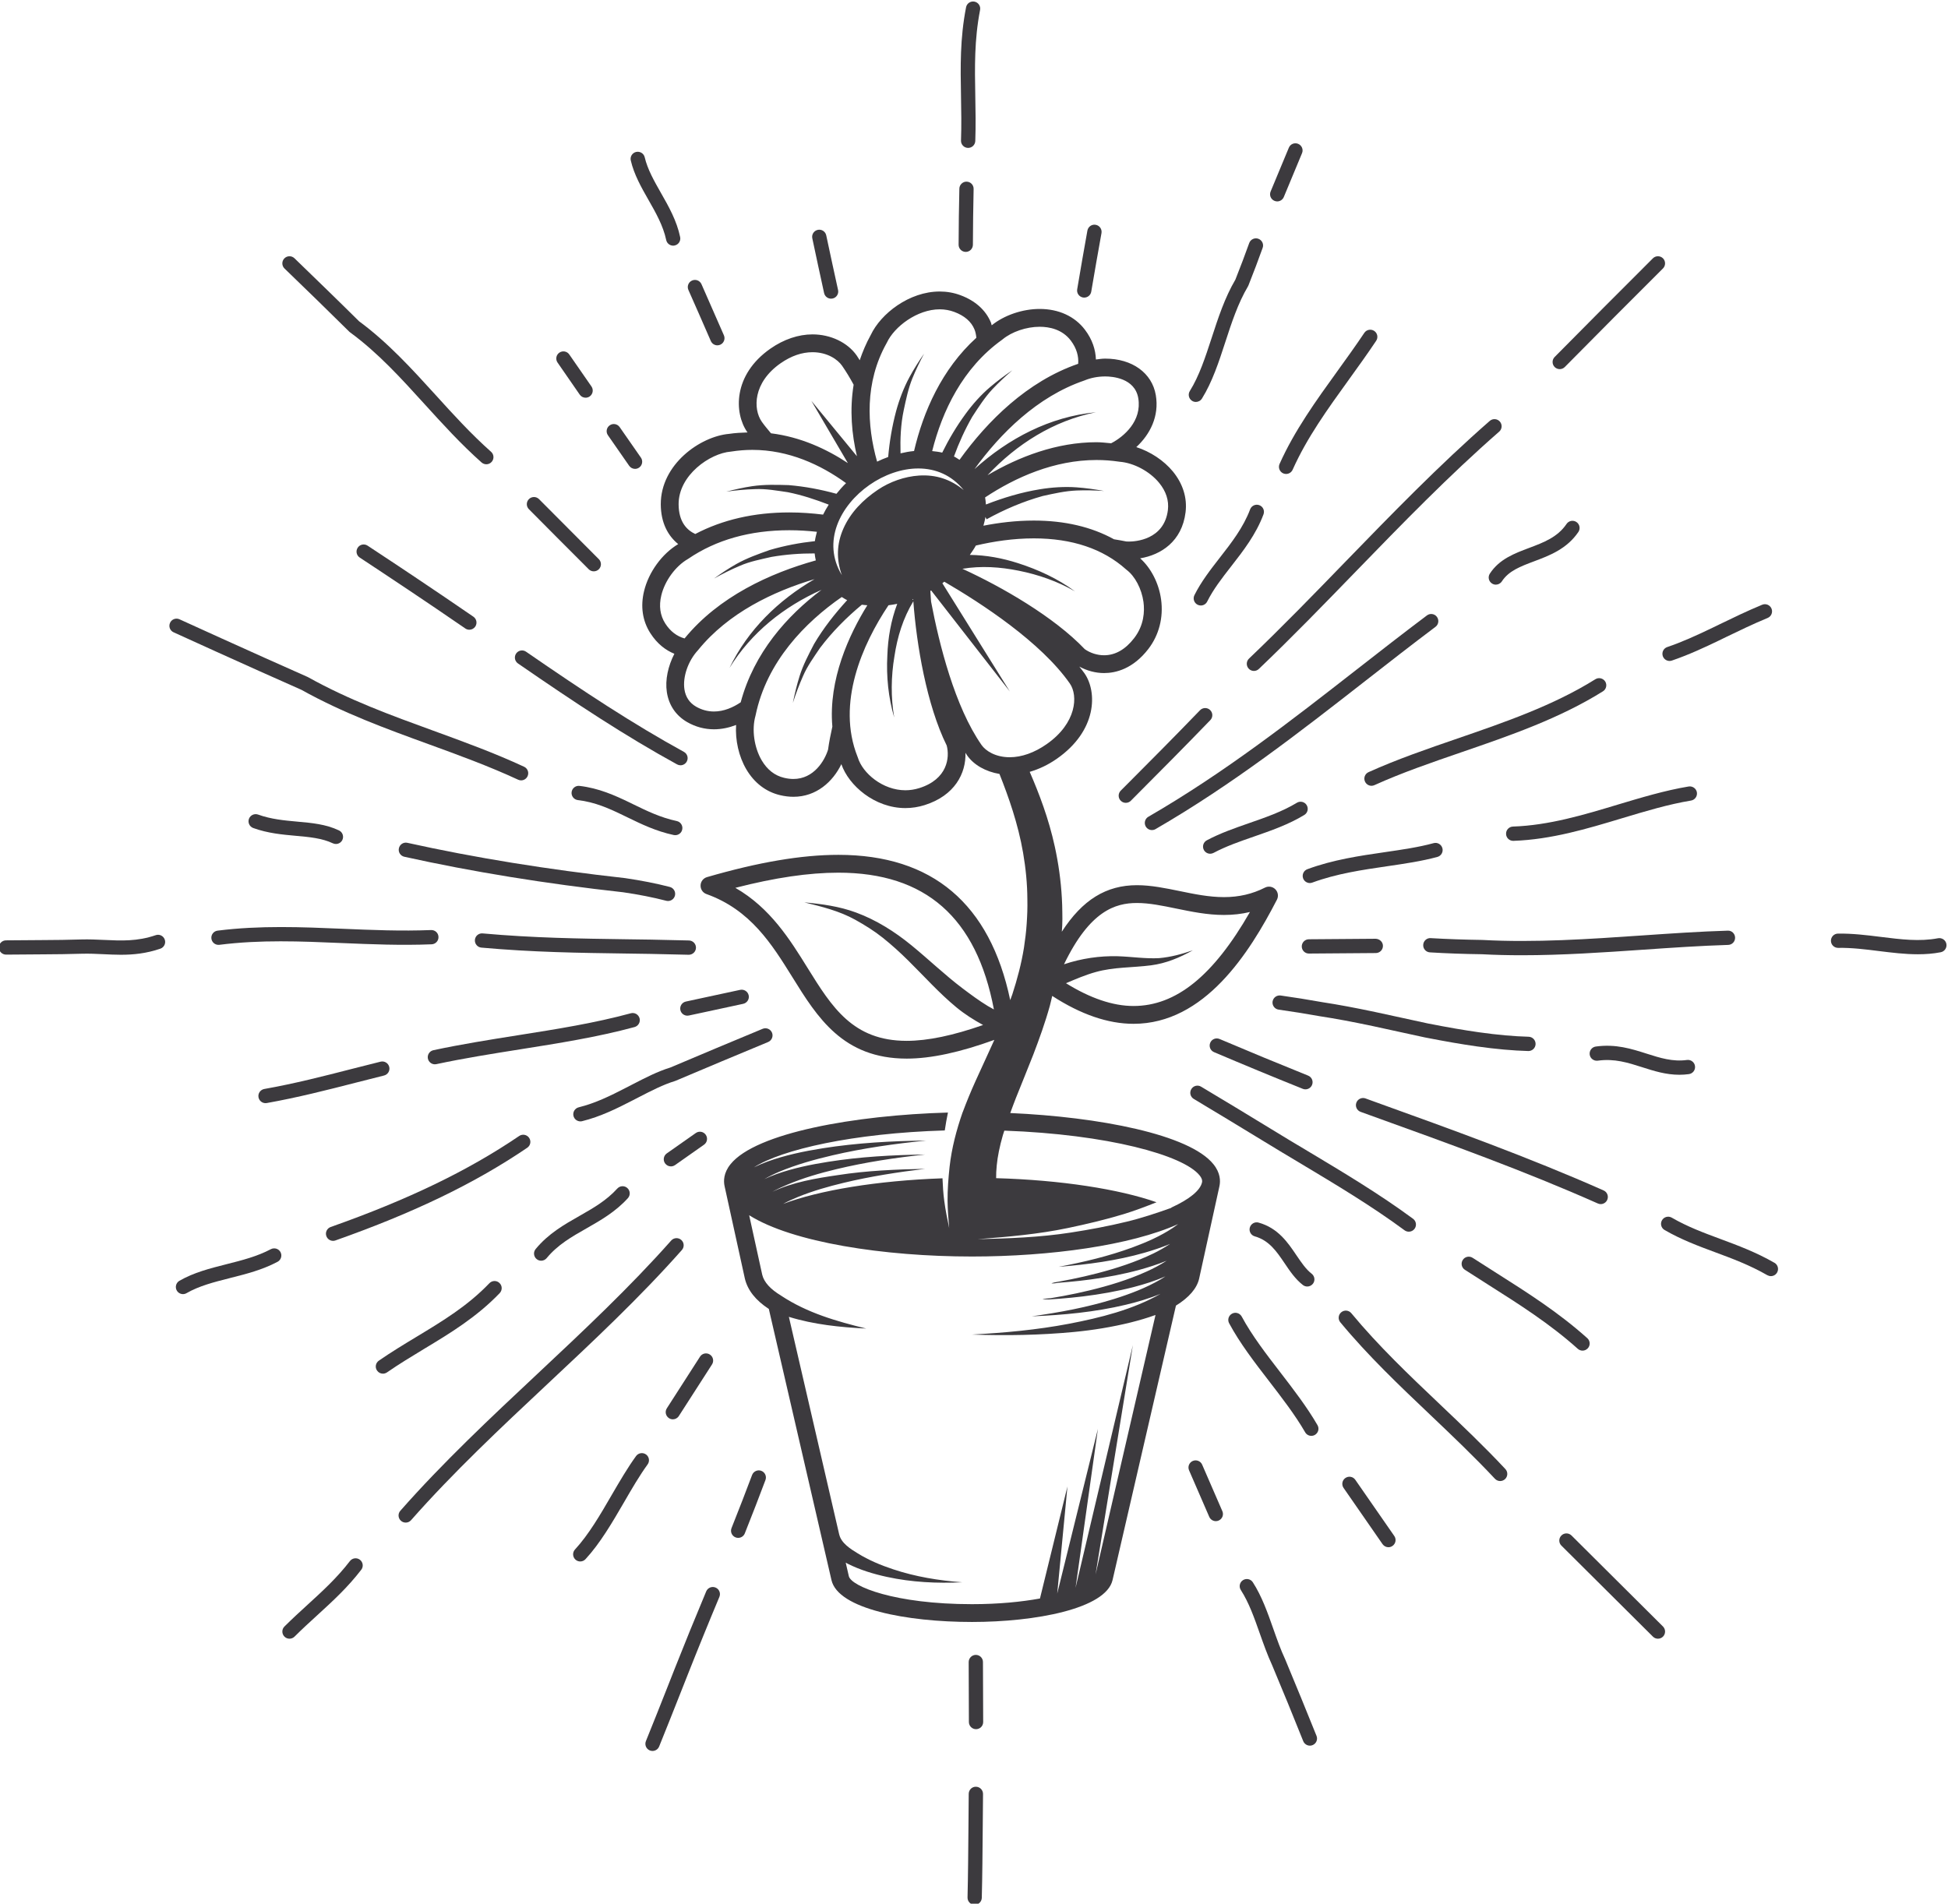 <?xml version="1.0" encoding="UTF-8" standalone="no"?>
<!-- Created with Inkscape (http://www.inkscape.org/) -->

<svg
   width="130.344mm"
   height="127.402mm"
   viewBox="0 0 130.344 127.402"
   version="1.1"
   id="svg1876"
   inkscape:version="1.1 (c4e8f9ed74, 2021-05-24)"
   sodipodi:docname="drc.svg"
   xmlns:inkscape="http://www.inkscape.org/namespaces/inkscape"
   xmlns:sodipodi="http://sodipodi.sourceforge.net/DTD/sodipodi-0.dtd"
   xmlns="http://www.w3.org/2000/svg"
   xmlns:svg="http://www.w3.org/2000/svg">
  <sodipodi:namedview
     id="namedview1878"
     pagecolor="#ffffff"
     bordercolor="#666666"
     borderopacity="1.0"
     inkscape:pageshadow="2"
     inkscape:pageopacity="0.0"
     inkscape:pagecheckerboard="0"
     inkscape:document-units="mm"
     showgrid="false"
     inkscape:zoom="0.5"
     inkscape:cx="113"
     inkscape:cy="229"
     inkscape:window-width="1920"
     inkscape:window-height="1020"
     inkscape:window-x="0"
     inkscape:window-y="32"
     inkscape:window-maximized="1"
     inkscape:current-layer="layer1" />
  <defs
     id="defs1873" />
  <g
     inkscape:label="Layer 1"
     inkscape:groupmode="layer"
     id="layer1"
     transform="translate(-131.615,-72.002)">
    <g
       id="g2358"
       transform="matrix(1.166,0,0,-1.166,-247.122,581.706)">
      <path
         d="m 380.824,334.586 c -0.23,0.006 -0.412,-0.179 -0.416,-0.404 -0.006,-0.585 -0.01,-1.218 -0.015,-1.871 -0.012,-1.392 -0.022,-2.831 -0.053,-4.08 -0.006,-0.226 0.172,-0.416 0.398,-0.42 0.002,0 0.008,0 0.01,0 0.221,0 0.404,0.175 0.41,0.399 0.033,1.258 0.043,2.699 0.055,4.094 0.004,0.652 0.008,1.285 0.016,1.868 0.001,0.225 -0.18,0.411 -0.405,0.414"
         style="fill:#3c3a3e;fill-opacity:1;fill-rule:nonzero;stroke:none;stroke-width:0.1"
         id="path196" />
      <path
         d="m 380.814,342.154 c -0.224,-0.002 -0.408,-0.186 -0.408,-0.413 0.006,-1.151 0.01,-2.298 0.012,-3.443 0.002,-0.226 0.184,-0.408 0.41,-0.408 0.229,0.001 0.41,0.184 0.41,0.41 -0.004,1.146 -0.008,2.293 -0.013,3.446 0,0.226 -0.184,0.408 -0.411,0.408"
         style="fill:#3c3a3e;fill-opacity:1;fill-rule:nonzero;stroke:none;stroke-width:0.1"
         id="path198" />
      <path
         d="m 380.236,422.68 c 0.227,0 0.41,0.183 0.412,0.409 0.004,1.057 0.018,2.134 0.041,3.204 0.006,0.227 -0.173,0.414 -0.398,0.419 -0.219,0.01 -0.416,-0.174 -0.42,-0.4 -0.025,-1.074 -0.039,-2.158 -0.043,-3.219 -0.002,-0.227 0.182,-0.411 0.408,-0.413"
         style="fill:#3c3a3e;fill-opacity:1;fill-rule:nonzero;stroke:none;stroke-width:0.1"
         id="path200" />
      <path
         d="m 379.965,429.074 c -0.008,-0.226 0.168,-0.416 0.394,-0.424 0.006,0 0.012,0 0.016,0 0.219,0 0.4,0.173 0.41,0.395 0.031,0.895 0.016,1.755 0,2.586 -0.031,1.653 -0.058,3.215 0.274,4.934 0.045,0.223 -0.1,0.437 -0.323,0.481 -0.222,0.043 -0.437,-0.102 -0.48,-0.323 -0.352,-1.805 -0.322,-3.409 -0.291,-5.108 0.015,-0.82 0.031,-1.668 0,-2.541"
         style="fill:#3c3a3e;fill-opacity:1;fill-rule:nonzero;stroke:none;stroke-width:0.1"
         id="path202" />
      <path
         d="m 436.031,383.287 c -1.047,-0.202 -2.133,-0.067 -3.283,0.077 -0.801,0.1 -1.627,0.202 -2.459,0.189 -0.226,-0.004 -0.406,-0.19 -0.402,-0.417 0.004,-0.223 0.185,-0.402 0.41,-0.402 0.002,0 0.006,0 0.006,0 0.771,0.014 1.572,-0.086 2.342,-0.183 0.734,-0.091 1.482,-0.184 2.23,-0.184 0.438,0 0.877,0.031 1.311,0.116 0.222,0.042 0.369,0.257 0.326,0.48 -0.041,0.221 -0.26,0.365 -0.481,0.324"
         style="fill:#3c3a3e;fill-opacity:1;fill-rule:nonzero;stroke:none;stroke-width:0.1"
         id="path204" />
      <path
         d="m 424.387,383.325 c -0.006,0.226 -0.194,0.411 -0.422,0.397 -1.604,-0.048 -3.219,-0.159 -4.93,-0.276 -3.017,-0.207 -6.135,-0.422 -9.152,-0.257 -1.053,0.015 -2.022,0.049 -2.959,0.104 -0.225,0.02 -0.422,-0.157 -0.434,-0.384 -0.015,-0.226 0.158,-0.419 0.383,-0.433 0.953,-0.058 1.932,-0.093 2.982,-0.107 0.76,-0.041 1.526,-0.058 2.295,-0.058 2.317,0 4.659,0.16 6.942,0.317 1.703,0.118 3.31,0.227 4.898,0.276 0.227,0.006 0.403,0.194 0.397,0.421"
         style="fill:#3c3a3e;fill-opacity:1;fill-rule:nonzero;stroke:none;stroke-width:0.1"
         id="path206" />
      <path
         d="m 399.928,383.228 c -0.227,-0.001 -0.408,-0.187 -0.408,-0.412 0.001,-0.226 0.183,-0.408 0.41,-0.408 h 0.002 c 1.271,0.006 2.552,0.017 3.839,0.029 0.227,0.002 0.411,0.188 0.407,0.415 -0.002,0.226 -0.19,0.394 -0.414,0.405 -1.285,-0.012 -2.567,-0.023 -3.836,-0.029"
         style="fill:#3c3a3e;fill-opacity:1;fill-rule:nonzero;stroke:none;stroke-width:0.1"
         id="path208" />
      <path
         d="m 364.357,383.159 c -0.728,0.019 -1.459,0.035 -2.191,0.049 l -1.352,0.019 c -2.765,0.039 -5.376,0.075 -8.298,0.337 -0.227,0.022 -0.426,-0.145 -0.446,-0.37 -0.019,-0.226 0.147,-0.425 0.371,-0.445 2.954,-0.266 5.58,-0.302 8.364,-0.341 l 1.345,-0.02 c 0.731,-0.013 1.459,-0.03 2.184,-0.049 0.006,0 0.008,0 0.01,0 0.224,0 0.406,0.177 0.412,0.399 0.006,0.226 -0.174,0.414 -0.399,0.421"
         style="fill:#3c3a3e;fill-opacity:1;fill-rule:nonzero;stroke:none;stroke-width:0.1"
         id="path210" />
      <path
         d="m 336.949,383.266 c 0.026,-0.207 0.201,-0.359 0.406,-0.359 0.018,0 0.034,0.001 0.053,0.003 2.367,0.299 4.639,0.203 7.043,0.1 1.666,-0.07 3.387,-0.142 5.137,-0.071 0.225,0.009 0.402,0.199 0.392,0.425 -0.007,0.227 -0.193,0.4 -0.425,0.393 -1.715,-0.069 -3.42,0.003 -5.069,0.073 -2.334,0.099 -4.746,0.201 -7.181,-0.107 -0.225,-0.027 -0.385,-0.232 -0.356,-0.457"
         style="fill:#3c3a3e;fill-opacity:1;fill-rule:nonzero;stroke:none;stroke-width:0.1"
         id="path212" />
      <path
         d="m 333.752,383.463 c -1.055,-0.363 -1.979,-0.319 -2.955,-0.273 -0.426,0.019 -0.863,0.04 -1.318,0.027 -0.739,-0.025 -1.469,-0.031 -2.157,-0.035 l -2.16,-0.016 c -0.226,-0.002 -0.408,-0.185 -0.408,-0.412 0.004,-0.225 0.187,-0.407 0.412,-0.407 h 0.002 l 2.16,0.016 c 0.692,0.004 1.428,0.01 2.176,0.035 0.426,0.012 0.846,-0.007 1.254,-0.027 0.328,-0.015 0.658,-0.032 0.996,-0.032 0.709,0 1.449,0.069 2.266,0.349 0.212,0.073 0.328,0.307 0.253,0.521 -0.074,0.213 -0.306,0.329 -0.521,0.254"
         style="fill:#3c3a3e;fill-opacity:1;fill-rule:nonzero;stroke:none;stroke-width:0.1"
         id="path214" />
      <path
         d="m 344.898,347.539 c -0.744,-0.967 -1.566,-1.717 -2.437,-2.513 -0.43,-0.393 -0.873,-0.798 -1.32,-1.243 -0.161,-0.159 -0.161,-0.419 -0.002,-0.579 0.08,-0.082 0.183,-0.121 0.291,-0.121 0.103,0 0.209,0.039 0.289,0.119 0.433,0.431 0.871,0.832 1.295,1.219 0.898,0.821 1.746,1.595 2.533,2.618 0.139,0.179 0.105,0.436 -0.074,0.574 -0.18,0.139 -0.436,0.105 -0.575,-0.074"
         style="fill:#3c3a3e;fill-opacity:1;fill-rule:nonzero;stroke:none;stroke-width:0.1"
         id="path216" />
      <path
         d="m 363.947,365.392 c 0.151,0.169 0.135,0.428 -0.035,0.579 -0.17,0.149 -0.428,0.133 -0.578,-0.035 -2.375,-2.682 -5.07,-5.209 -7.674,-7.65 -2.666,-2.499 -5.422,-5.081 -7.869,-7.86 -0.15,-0.169 -0.133,-0.427 0.037,-0.577 0.078,-0.069 0.174,-0.102 0.272,-0.102 0.113,0 0.226,0.046 0.306,0.138 2.422,2.748 5.162,5.317 7.813,7.802 2.621,2.456 5.33,4.994 7.728,7.705"
         style="fill:#3c3a3e;fill-opacity:1;fill-rule:nonzero;stroke:none;stroke-width:0.1"
         id="path218" />
      <path
         d="m 394.262,396.384 c -0.162,0.157 -0.422,0.153 -0.58,-0.01 -1.541,-1.596 -2.737,-2.796 -4.121,-4.185 l -0.43,-0.431 c -0.158,-0.161 -0.158,-0.42 0.002,-0.579 0.08,-0.081 0.185,-0.12 0.289,-0.12 0.105,0 0.211,0.039 0.291,0.121 l 0.428,0.431 c 1.386,1.391 2.584,2.594 4.13,4.194 0.159,0.162 0.155,0.422 -0.009,0.579"
         style="fill:#3c3a3e;fill-opacity:1;fill-rule:nonzero;stroke:none;stroke-width:0.1"
         id="path220" />
      <path
         d="m 396.49,399.336 c -0.162,-0.157 -0.168,-0.416 -0.011,-0.58 0.08,-0.084 0.189,-0.127 0.294,-0.127 0.104,0 0.206,0.039 0.284,0.114 1.902,1.815 3.761,3.734 5.56,5.589 2.631,2.711 5.35,5.515 8.231,8.031 0.172,0.148 0.189,0.407 0.041,0.578 -0.151,0.171 -0.409,0.188 -0.58,0.04 -2.907,-2.54 -5.637,-5.356 -8.28,-8.078 -1.793,-1.85 -3.648,-3.763 -5.539,-5.567"
         style="fill:#3c3a3e;fill-opacity:1;fill-rule:nonzero;stroke:none;stroke-width:0.1"
         id="path222" />
      <path
         d="m 414.324,415.952 c 0.106,0 0.211,0.041 0.291,0.122 0.93,0.94 1.864,1.886 2.805,2.829 l 2.83,2.83 c 0.158,0.159 0.158,0.419 0,0.579 -0.162,0.159 -0.42,0.159 -0.58,0 l -2.828,-2.83 c -0.942,-0.944 -1.879,-1.891 -2.809,-2.832 -0.16,-0.162 -0.158,-0.421 0.002,-0.58 0.08,-0.078 0.186,-0.118 0.289,-0.118"
         style="fill:#3c3a3e;fill-opacity:1;fill-rule:nonzero;stroke:none;stroke-width:0.1"
         id="path224" />
      <path
         d="m 417.645,346.374 c -0.875,0.87 -1.76,1.749 -2.647,2.634 -0.162,0.159 -0.422,0.158 -0.58,-0.003 -0.16,-0.16 -0.16,-0.419 0,-0.578 0.891,-0.886 1.773,-1.766 2.65,-2.636 0.877,-0.868 1.741,-1.728 2.602,-2.588 0.078,-0.081 0.184,-0.12 0.289,-0.12 0.105,0 0.211,0.039 0.291,0.12 0.158,0.16 0.158,0.419 0,0.579 -0.861,0.861 -1.727,1.722 -2.605,2.592"
         style="fill:#3c3a3e;fill-opacity:1;fill-rule:nonzero;stroke:none;stroke-width:0.1"
         id="path226" />
      <path
         d="m 407.467,356.517 c -1.744,1.655 -3.547,3.367 -5.104,5.249 -0.142,0.173 -0.4,0.199 -0.576,0.054 -0.174,-0.144 -0.199,-0.402 -0.055,-0.576 1.588,-1.92 3.409,-3.649 5.17,-5.321 1.235,-1.175 2.512,-2.388 3.703,-3.66 0.083,-0.087 0.19,-0.131 0.299,-0.131 0.102,0 0.203,0.038 0.282,0.111 0.164,0.155 0.173,0.414 0.017,0.579 -1.205,1.291 -2.492,2.513 -3.736,3.695"
         style="fill:#3c3a3e;fill-opacity:1;fill-rule:nonzero;stroke:none;stroke-width:0.1"
         id="path228" />
      <path
         d="m 397.045,366.965 c -0.219,0.063 -0.443,-0.066 -0.506,-0.284 -0.06,-0.218 0.066,-0.444 0.285,-0.505 0.824,-0.232 1.256,-0.87 1.713,-1.546 0.301,-0.446 0.611,-0.908 1.047,-1.246 0.074,-0.058 0.164,-0.087 0.252,-0.087 0.121,0 0.242,0.055 0.324,0.158 0.139,0.179 0.108,0.436 -0.072,0.576 -0.332,0.258 -0.594,0.648 -0.873,1.058 -0.494,0.733 -1.055,1.563 -2.17,1.876"
         style="fill:#3c3a3e;fill-opacity:1;fill-rule:nonzero;stroke:none;stroke-width:0.1"
         id="path230" />
      <path
         d="m 358.408,404.66 0.194,-0.195 c 0.08,-0.079 0.185,-0.119 0.289,-0.119 0.105,0 0.211,0.04 0.291,0.119 0.16,0.16 0.16,0.42 0,0.58 l -0.194,0.194 c -1.009,1.009 -2.224,2.227 -3.238,3.251 -0.158,0.16 -0.418,0.162 -0.58,0.002 -0.16,-0.159 -0.162,-0.418 -0.002,-0.579 1.014,-1.025 2.23,-2.244 3.24,-3.253"
         style="fill:#3c3a3e;fill-opacity:1;fill-rule:nonzero;stroke:none;stroke-width:0.1"
         id="path232" />
      <path
         d="m 343.01,419.919 c 0.621,-0.604 1.238,-1.21 1.857,-1.824 l 0.049,-0.039 c 1.602,-1.177 2.904,-2.613 4.283,-4.132 1.016,-1.118 2.065,-2.274 3.254,-3.33 0.08,-0.069 0.178,-0.103 0.274,-0.103 0.111,0 0.224,0.046 0.304,0.137 0.151,0.169 0.137,0.429 -0.033,0.579 -1.156,1.027 -2.191,2.166 -3.189,3.268 -1.342,1.475 -2.727,3.002 -4.385,4.223 -0.613,0.608 -1.229,1.209 -1.842,1.807 -0.623,0.606 -1.244,1.208 -1.867,1.811 -0.164,0.157 -0.422,0.153 -0.58,-0.009 -0.158,-0.163 -0.153,-0.422 0.01,-0.58 0.623,-0.602 1.244,-1.204 1.865,-1.808"
         style="fill:#3c3a3e;fill-opacity:1;fill-rule:nonzero;stroke:none;stroke-width:0.1"
         id="path234" />
      <path
         d="m 365.879,346.019 c -0.207,0.087 -0.447,-0.01 -0.535,-0.219 -0.328,-0.784 -0.637,-1.534 -0.934,-2.261 -0.295,-0.729 -0.58,-1.439 -0.859,-2.14 l -0.436,-1.107 c -0.404,-1.022 -0.806,-2.039 -1.232,-3.088 -0.084,-0.209 0.015,-0.449 0.224,-0.534 0.051,-0.021 0.104,-0.03 0.155,-0.03 0.162,0 0.316,0.096 0.381,0.256 0.425,1.05 0.83,2.07 1.234,3.094 l 0.437,1.106 c 0.278,0.7 0.559,1.406 0.856,2.133 0.295,0.725 0.603,1.474 0.93,2.254 0.088,0.209 -0.01,0.449 -0.221,0.536"
         style="fill:#3c3a3e;fill-opacity:1;fill-rule:nonzero;stroke:none;stroke-width:0.1"
         id="path236" />
      <path
         d="m 368.506,352.718 c -0.213,0.08 -0.449,-0.028 -0.529,-0.239 -0.354,-0.942 -0.739,-1.94 -1.18,-3.047 -0.084,-0.211 0.019,-0.45 0.23,-0.533 0.051,-0.02 0.1,-0.029 0.151,-0.029 0.164,0 0.318,0.098 0.381,0.259 0.443,1.113 0.83,2.114 1.185,3.061 0.08,0.212 -0.027,0.449 -0.238,0.528"
         style="fill:#3c3a3e;fill-opacity:1;fill-rule:nonzero;stroke:none;stroke-width:0.1"
         id="path238" />
      <path
         d="m 393.227,414.131 c 0.066,-0.043 0.142,-0.062 0.216,-0.062 0.135,0 0.27,0.068 0.348,0.192 0.594,0.954 0.973,2.109 1.34,3.239 0.357,1.097 0.726,2.231 1.301,3.2 l 0.029,0.059 c 0.307,0.774 0.574,1.479 0.814,2.152 0.079,0.212 -0.035,0.448 -0.248,0.524 -0.211,0.076 -0.447,-0.035 -0.523,-0.248 -0.234,-0.656 -0.494,-1.343 -0.793,-2.097 -0.611,-1.039 -0.992,-2.207 -1.363,-3.349 -0.366,-1.119 -0.711,-2.177 -1.252,-3.046 -0.119,-0.191 -0.061,-0.444 0.131,-0.564"
         style="fill:#3c3a3e;fill-opacity:1;fill-rule:nonzero;stroke:none;stroke-width:0.1"
         id="path240" />
      <path
         d="m 397.955,425.61 c 0.051,-0.021 0.104,-0.032 0.156,-0.032 0.16,0 0.313,0.096 0.379,0.254 0.348,0.838 0.696,1.676 1.045,2.514 0.088,0.209 -0.012,0.449 -0.221,0.536 -0.209,0.088 -0.449,-0.011 -0.535,-0.22 -0.349,-0.838 -0.699,-1.678 -1.047,-2.517 -0.086,-0.209 0.012,-0.449 0.223,-0.535"
         style="fill:#3c3a3e;fill-opacity:1;fill-rule:nonzero;stroke:none;stroke-width:0.1"
         id="path242" />
      <path
         d="m 426.646,364.658 c -1.066,0.612 -2.107,0.998 -3.111,1.371 -0.969,0.36 -1.885,0.7 -2.783,1.221 -0.197,0.113 -0.447,0.046 -0.561,-0.151 -0.113,-0.195 -0.046,-0.446 0.151,-0.559 0.957,-0.555 1.949,-0.923 2.908,-1.279 0.973,-0.361 1.98,-0.735 2.986,-1.314 0.067,-0.035 0.137,-0.054 0.205,-0.054 0.143,0 0.28,0.074 0.356,0.207 0.113,0.195 0.045,0.446 -0.151,0.558"
         style="fill:#3c3a3e;fill-opacity:1;fill-rule:nonzero;stroke:none;stroke-width:0.1"
         id="path244" />
      <path
         d="m 416.674,368.027 c 0.158,0 0.308,0.09 0.375,0.244 0.092,0.206 0,0.449 -0.207,0.54 -4.24,1.882 -8.742,3.507 -13.096,5.075 l -0.57,0.207 c -0.211,0.076 -0.447,-0.034 -0.524,-0.247 -0.078,-0.213 0.034,-0.448 0.246,-0.524 l 0.569,-0.206 c 4.541,-1.637 8.83,-3.183 13.043,-5.053 0.054,-0.025 0.109,-0.036 0.164,-0.036"
         style="fill:#3c3a3e;fill-opacity:1;fill-rule:nonzero;stroke:none;stroke-width:0.1"
         id="path246" />
      <path
         d="m 394.803,377.504 c -0.209,0.088 -0.448,-0.008 -0.535,-0.215 -0.09,-0.209 0.007,-0.45 0.216,-0.539 0.84,-0.358 1.686,-0.711 2.534,-1.063 0.849,-0.351 1.703,-0.699 2.56,-1.043 0.049,-0.021 0.102,-0.03 0.152,-0.03 0.163,0 0.317,0.097 0.381,0.256 0.086,0.21 -0.017,0.449 -0.228,0.533 -0.854,0.345 -1.705,0.692 -2.553,1.042 -0.844,0.35 -1.685,0.702 -2.527,1.059"
         style="fill:#3c3a3e;fill-opacity:1;fill-rule:nonzero;stroke:none;stroke-width:0.1"
         id="path248" />
      <path
         d="m 360.619,390.325 0.194,-0.094 c 0.808,-0.393 1.644,-0.8 2.669,-1.02 0.03,-0.004 0.057,-0.008 0.084,-0.008 0.192,0 0.362,0.131 0.401,0.324 0.049,0.221 -0.092,0.44 -0.315,0.487 -0.927,0.198 -1.716,0.582 -2.48,0.954 l -0.193,0.095 c -0.901,0.435 -1.799,0.837 -2.905,0.968 -0.224,0.028 -0.429,-0.135 -0.455,-0.359 -0.025,-0.225 0.135,-0.429 0.36,-0.456 0.98,-0.115 1.775,-0.471 2.64,-0.891"
         style="fill:#3c3a3e;fill-opacity:1;fill-rule:nonzero;stroke:none;stroke-width:0.1"
         id="path250" />
      <path
         d="m 342.113,397.546 c 2.399,-1.337 4.883,-2.241 7.283,-3.115 1.702,-0.62 3.463,-1.26 5.153,-2.044 0.056,-0.026 0.115,-0.039 0.172,-0.039 0.154,0 0.302,0.088 0.371,0.238 0.096,0.205 0.006,0.449 -0.199,0.544 -1.721,0.799 -3.498,1.445 -5.215,2.071 -2.377,0.865 -4.836,1.76 -7.182,3.07 l -0.035,0.017 c -0.818,0.362 -1.637,0.727 -2.453,1.093 -1.635,0.733 -3.266,1.473 -4.891,2.213 -0.205,0.094 -0.449,0.002 -0.541,-0.203 -0.096,-0.207 -0.004,-0.45 0.201,-0.543 1.627,-0.742 3.258,-1.481 4.895,-2.215 0.812,-0.364 1.627,-0.726 2.441,-1.087"
         style="fill:#3c3a3e;fill-opacity:1;fill-rule:nonzero;stroke:none;stroke-width:0.1"
         id="path252" />
      <path
         d="m 340.361,365.44 c -0.791,-0.419 -1.664,-0.639 -2.507,-0.852 l -0.084,-0.022 c -0.901,-0.228 -1.832,-0.465 -2.657,-0.94 -0.195,-0.114 -0.263,-0.365 -0.15,-0.56 0.076,-0.131 0.213,-0.205 0.355,-0.205 0.071,0 0.139,0.017 0.203,0.055 0.729,0.418 1.565,0.631 2.45,0.855 l 0.082,0.022 c 0.892,0.225 1.814,0.457 2.691,0.922 0.201,0.106 0.277,0.354 0.172,0.555 -0.107,0.199 -0.355,0.275 -0.555,0.17"
         style="fill:#3c3a3e;fill-opacity:1;fill-rule:nonzero;stroke:none;stroke-width:0.1"
         id="path254" />
      <path
         d="m 343.932,365.918 c 0.045,0 0.091,0.008 0.136,0.024 4.516,1.596 8.014,3.286 11.004,5.319 0.19,0.127 0.237,0.382 0.11,0.569 -0.127,0.187 -0.383,0.235 -0.569,0.109 -2.933,-1.993 -6.369,-3.652 -10.818,-5.225 -0.213,-0.075 -0.326,-0.309 -0.25,-0.521 0.06,-0.17 0.217,-0.275 0.387,-0.275"
         style="fill:#3c3a3e;fill-opacity:1;fill-rule:nonzero;stroke:none;stroke-width:0.1"
         id="path256" />
      <path
         d="m 369.119,377.867 c -0.088,0.209 -0.326,0.308 -0.535,0.222 -0.887,-0.367 -1.773,-0.737 -2.66,-1.109 -0.879,-0.368 -1.758,-0.738 -2.635,-1.112 -0.734,-0.225 -1.443,-0.591 -2.193,-0.979 l -0.367,-0.189 c -0.879,-0.454 -1.747,-0.882 -2.702,-1.117 -0.22,-0.055 -0.355,-0.278 -0.3,-0.497 0.046,-0.187 0.214,-0.311 0.398,-0.311 0.031,0 0.064,0.003 0.098,0.012 1.043,0.257 1.994,0.727 2.879,1.184 l 0.371,0.191 c 0.722,0.373 1.406,0.725 2.076,0.929 l 0.041,0.015 c 0.883,0.374 1.767,0.747 2.652,1.118 0.885,0.371 1.77,0.74 2.654,1.106 0.209,0.088 0.309,0.328 0.223,0.537"
         style="fill:#3c3a3e;fill-opacity:1;fill-rule:nonzero;stroke:none;stroke-width:0.1"
         id="path258" />
      <path
         d="m 394.264,388.137 c 0.066,0 0.132,0.016 0.193,0.048 0.713,0.38 1.49,0.651 2.314,0.936 0.977,0.34 1.987,0.689 2.895,1.242 0.193,0.117 0.254,0.368 0.137,0.562 -0.117,0.194 -0.369,0.255 -0.563,0.138 -0.834,-0.507 -1.801,-0.842 -2.736,-1.167 -0.818,-0.285 -1.664,-0.578 -2.432,-0.988 -0.199,-0.106 -0.277,-0.354 -0.17,-0.554 0.075,-0.138 0.215,-0.217 0.362,-0.217"
         style="fill:#3c3a3e;fill-opacity:1;fill-rule:nonzero;stroke:none;stroke-width:0.1"
         id="path260" />
      <path
         d="m 416.367,398.152 c -2.406,-1.506 -5.207,-2.47 -7.914,-3.402 -1.709,-0.587 -3.476,-1.196 -5.099,-1.929 -0.208,-0.093 -0.299,-0.335 -0.206,-0.541 0.069,-0.152 0.217,-0.243 0.373,-0.243 0.059,0 0.116,0.013 0.168,0.037 1.59,0.719 3.26,1.292 5.03,1.901 2.752,0.947 5.595,1.926 8.084,3.484 0.191,0.118 0.25,0.372 0.131,0.564 -0.123,0.191 -0.375,0.25 -0.567,0.129"
         style="fill:#3c3a3e;fill-opacity:1;fill-rule:nonzero;stroke:none;stroke-width:0.1"
         id="path262" />
      <path
         d="m 420.238,399.481 c 0.059,-0.171 0.217,-0.279 0.387,-0.279 0.045,0 0.09,0.008 0.133,0.022 0.967,0.329 1.9,0.766 2.701,1.151 l 0.418,0.204 c 0.756,0.364 1.533,0.742 2.377,1.091 0.211,0.087 0.309,0.327 0.223,0.536 -0.088,0.21 -0.327,0.31 -0.538,0.222 -0.865,-0.359 -1.654,-0.741 -2.419,-1.112 l -0.416,-0.202 c -0.995,-0.478 -1.776,-0.831 -2.61,-1.114 -0.215,-0.072 -0.328,-0.305 -0.256,-0.519"
         style="fill:#3c3a3e;fill-opacity:1;fill-rule:nonzero;stroke:none;stroke-width:0.1"
         id="path264" />
      <path
         d="m 399.48,339.692 c -0.298,0.727 -0.599,1.452 -0.908,2.198 -0.267,0.57 -0.482,1.184 -0.691,1.777 -0.32,0.909 -0.651,1.849 -1.168,2.653 -0.121,0.191 -0.377,0.244 -0.567,0.123 -0.191,-0.122 -0.246,-0.376 -0.123,-0.566 0.465,-0.724 0.766,-1.578 1.084,-2.481 0.217,-0.613 0.44,-1.246 0.713,-1.836 0.303,-0.729 0.604,-1.454 0.903,-2.178 0.297,-0.727 0.591,-1.453 0.882,-2.182 0.065,-0.158 0.219,-0.256 0.381,-0.256 0.051,0 0.104,0.008 0.153,0.03 0.211,0.084 0.312,0.322 0.228,0.531 -0.293,0.73 -0.59,1.459 -0.887,2.187"
         style="fill:#3c3a3e;fill-opacity:1;fill-rule:nonzero;stroke:none;stroke-width:0.1"
         id="path266" />
      <path
         d="m 393.805,353.071 c -0.09,0.209 -0.332,0.303 -0.539,0.214 -0.209,-0.091 -0.303,-0.332 -0.213,-0.539 l 1.158,-2.669 c 0.068,-0.154 0.219,-0.247 0.377,-0.247 0.055,0 0.109,0.011 0.162,0.034 0.209,0.091 0.305,0.331 0.213,0.539 l -1.158,2.668"
         style="fill:#3c3a3e;fill-opacity:1;fill-rule:nonzero;stroke:none;stroke-width:0.1"
         id="path268" />
      <path
         d="m 365.609,417.564 c 0.067,-0.154 0.219,-0.246 0.375,-0.246 0.057,0 0.112,0.011 0.164,0.034 0.207,0.09 0.301,0.331 0.213,0.538 -0.422,0.971 -0.851,1.951 -1.289,2.939 -0.092,0.207 -0.334,0.3 -0.541,0.208 -0.207,-0.091 -0.301,-0.333 -0.209,-0.54 0.436,-0.986 0.867,-1.964 1.287,-2.933"
         style="fill:#3c3a3e;fill-opacity:1;fill-rule:nonzero;stroke:none;stroke-width:0.1"
         id="path270" />
      <path
         d="m 362.031,425.664 c 0.416,-0.728 0.844,-1.482 1.016,-2.298 0.039,-0.194 0.211,-0.327 0.398,-0.327 0.03,0 0.057,0.002 0.086,0.01 0.223,0.045 0.364,0.263 0.317,0.484 -0.196,0.942 -0.657,1.753 -1.104,2.536 -0.394,0.694 -0.767,1.349 -0.93,2.044 -0.052,0.221 -0.273,0.355 -0.496,0.304 -0.218,-0.052 -0.355,-0.271 -0.302,-0.492 0.189,-0.811 0.609,-1.549 1.015,-2.261"
         style="fill:#3c3a3e;fill-opacity:1;fill-rule:nonzero;stroke:none;stroke-width:0.1"
         id="path272" />
      <path
         d="m 361.893,353.656 c -0.184,0.133 -0.442,0.094 -0.575,-0.09 -0.49,-0.675 -0.953,-1.472 -1.402,-2.242 -0.646,-1.117 -1.318,-2.271 -2.102,-3.12 -0.154,-0.166 -0.142,-0.426 0.024,-0.579 0.078,-0.073 0.178,-0.109 0.277,-0.109 0.11,0 0.221,0.044 0.301,0.131 0.846,0.916 1.539,2.11 2.211,3.265 0.455,0.788 0.889,1.532 1.353,2.172 0.135,0.183 0.094,0.439 -0.087,0.572"
         style="fill:#3c3a3e;fill-opacity:1;fill-rule:nonzero;stroke:none;stroke-width:0.1"
         id="path274" />
      <path
         d="m 364.988,359.27 -1.904,-2.964 c -0.123,-0.19 -0.066,-0.443 0.125,-0.566 0.068,-0.045 0.145,-0.066 0.221,-0.066 0.134,0 0.265,0.067 0.343,0.189 l 1.905,2.964 c 0.121,0.19 0.066,0.444 -0.125,0.566 -0.19,0.123 -0.444,0.068 -0.565,-0.123"
         style="fill:#3c3a3e;fill-opacity:1;fill-rule:nonzero;stroke:none;stroke-width:0.1"
         id="path276" />
      <path
         d="m 397.086,408.143 c -0.213,0.08 -0.449,-0.028 -0.529,-0.239 -0.391,-1.044 -1.075,-1.921 -1.735,-2.768 -0.529,-0.68 -1.076,-1.381 -1.463,-2.159 -0.099,-0.203 -0.017,-0.448 0.186,-0.549 0.059,-0.029 0.121,-0.043 0.182,-0.043 0.15,0 0.294,0.083 0.367,0.228 0.349,0.702 0.847,1.342 1.375,2.019 0.697,0.896 1.42,1.823 1.855,2.984 0.08,0.213 -0.027,0.448 -0.238,0.527"
         style="fill:#3c3a3e;fill-opacity:1;fill-rule:nonzero;stroke:none;stroke-width:0.1"
         id="path278" />
      <path
         d="m 398.453,409.97 c 0.055,-0.025 0.111,-0.035 0.168,-0.035 0.156,0 0.305,0.089 0.375,0.242 0.818,1.834 1.996,3.466 3.242,5.194 0.516,0.715 1.049,1.455 1.551,2.206 0.127,0.189 0.076,0.443 -0.111,0.568 -0.19,0.126 -0.444,0.076 -0.569,-0.112 -0.494,-0.738 -1.023,-1.473 -1.535,-2.182 -1.217,-1.687 -2.474,-3.428 -3.328,-5.341 -0.092,-0.206 0.002,-0.448 0.207,-0.54"
         style="fill:#3c3a3e;fill-opacity:1;fill-rule:nonzero;stroke:none;stroke-width:0.1"
         id="path280" />
      <path
         d="m 409.328,364.943 c -0.191,0.125 -0.445,0.071 -0.568,-0.12 -0.123,-0.189 -0.071,-0.443 0.121,-0.566 0.455,-0.296 0.914,-0.587 1.375,-0.879 1.721,-1.091 3.502,-2.218 5.103,-3.656 0.079,-0.07 0.176,-0.105 0.274,-0.105 0.113,0 0.222,0.047 0.305,0.137 0.152,0.168 0.136,0.427 -0.032,0.578 -1.652,1.482 -3.461,2.629 -5.211,3.738 -0.459,0.291 -0.916,0.58 -1.367,0.873"
         style="fill:#3c3a3e;fill-opacity:1;fill-rule:nonzero;stroke:none;stroke-width:0.1"
         id="path282" />
      <path
         d="m 405.664,366.444 c 0.125,0 0.25,0.058 0.33,0.167 0.133,0.182 0.096,0.438 -0.086,0.573 -1.926,1.421 -4.029,2.679 -6.066,3.898 -0.697,0.416 -1.383,0.825 -2.039,1.23 -0.686,0.419 -1.367,0.834 -2.045,1.244 -0.678,0.41 -1.35,0.815 -2.016,1.212 -0.193,0.117 -0.445,0.053 -0.56,-0.141 -0.118,-0.195 -0.055,-0.446 0.14,-0.563 0.662,-0.396 1.334,-0.8 2.008,-1.209 0.68,-0.409 1.361,-0.823 2.043,-1.242 0.66,-0.406 1.348,-0.816 2.047,-1.234 2.019,-1.209 4.107,-2.457 6,-3.856 0.074,-0.053 0.158,-0.079 0.244,-0.079"
         style="fill:#3c3a3e;fill-opacity:1;fill-rule:nonzero;stroke:none;stroke-width:0.1"
         id="path284" />
      <path
         d="m 363.672,393.265 c 0.062,-0.034 0.129,-0.051 0.195,-0.051 0.145,0 0.285,0.077 0.36,0.214 0.109,0.199 0.037,0.447 -0.163,0.556 -2.931,1.609 -5.742,3.462 -9.058,5.749 -0.186,0.13 -0.442,0.082 -0.57,-0.104 -0.127,-0.186 -0.081,-0.442 0.105,-0.57 3.336,-2.301 6.166,-4.168 9.131,-5.794"
         style="fill:#3c3a3e;fill-opacity:1;fill-rule:nonzero;stroke:none;stroke-width:0.1"
         id="path286" />
      <path
         d="m 345.346,405.704 c -0.127,-0.19 -0.073,-0.444 0.115,-0.567 1.717,-1.133 3.779,-2.501 6.059,-4.071 0.07,-0.048 0.15,-0.072 0.232,-0.072 0.129,0 0.258,0.063 0.338,0.179 0.127,0.186 0.08,0.441 -0.106,0.569 -2.287,1.572 -4.351,2.944 -6.072,4.078 -0.189,0.125 -0.443,0.073 -0.566,-0.116"
         style="fill:#3c3a3e;fill-opacity:1;fill-rule:nonzero;stroke:none;stroke-width:0.1"
         id="path288" />
      <path
         d="m 340.055,373.822 c 0.023,0 0.047,10e-4 0.072,0.006 1.773,0.316 3.455,0.746 5.082,1.163 0.564,0.145 1.113,0.286 1.643,0.416 0.222,0.054 0.357,0.275 0.302,0.495 -0.054,0.22 -0.277,0.355 -0.496,0.301 -0.533,-0.131 -1.084,-0.272 -1.652,-0.417 -1.613,-0.415 -3.279,-0.842 -5.022,-1.151 -0.222,-0.04 -0.373,-0.253 -0.332,-0.475 0.036,-0.199 0.207,-0.338 0.403,-0.338"
         style="fill:#3c3a3e;fill-opacity:1;fill-rule:nonzero;stroke:none;stroke-width:0.1"
         id="path290" />
      <path
         d="m 361.52,378.692 c -0.061,0.219 -0.286,0.349 -0.504,0.288 -2.071,-0.563 -4.209,-0.902 -6.477,-1.261 -1.594,-0.252 -3.24,-0.514 -4.85,-0.858 -0.22,-0.047 -0.363,-0.265 -0.316,-0.486 0.043,-0.193 0.213,-0.324 0.4,-0.324 0.03,0 0.059,0.003 0.086,0.009 1.588,0.34 3.225,0.599 4.807,0.85 2.189,0.347 4.453,0.705 6.564,1.279 0.219,0.06 0.348,0.285 0.29,0.503"
         style="fill:#3c3a3e;fill-opacity:1;fill-rule:nonzero;stroke:none;stroke-width:0.1"
         id="path292" />
      <path
         d="m 363.861,379.166 c 0.041,-0.192 0.211,-0.323 0.401,-0.323 0.029,0 0.058,0.003 0.088,0.009 l 0.992,0.213 c 0.711,0.154 1.418,0.307 2.125,0.458 0.219,0.048 0.363,0.266 0.314,0.487 -0.049,0.222 -0.267,0.361 -0.488,0.315 -0.705,-0.151 -1.414,-0.305 -2.123,-0.457 l -0.994,-0.215 c -0.221,-0.048 -0.362,-0.266 -0.315,-0.487"
         style="fill:#3c3a3e;fill-opacity:1;fill-rule:nonzero;stroke:none;stroke-width:0.1"
         id="path294" />
      <path
         d="m 407.303,387.954 c 0.218,0.059 0.347,0.285 0.287,0.503 -0.061,0.218 -0.283,0.348 -0.504,0.288 -0.857,-0.234 -1.801,-0.372 -2.799,-0.517 -1.459,-0.212 -2.967,-0.433 -4.445,-0.978 -0.213,-0.078 -0.321,-0.314 -0.244,-0.527 0.06,-0.165 0.218,-0.268 0.386,-0.268 0.045,0 0.092,0.008 0.141,0.026 1.398,0.515 2.863,0.728 4.281,0.936 1.024,0.149 1.99,0.291 2.897,0.537"
         style="fill:#3c3a3e;fill-opacity:1;fill-rule:nonzero;stroke:none;stroke-width:0.1"
         id="path296" />
      <path
         d="m 411.244,389.273 c 0.006,-0.221 0.188,-0.396 0.408,-0.396 0.006,0 0.01,0 0.014,0 2.174,0.075 4.23,0.693 6.219,1.293 1.369,0.412 2.662,0.801 3.97,1.019 0.225,0.036 0.375,0.247 0.34,0.47 -0.037,0.224 -0.252,0.373 -0.472,0.338 -1.362,-0.226 -2.741,-0.642 -4.075,-1.042 -1.939,-0.585 -3.945,-1.189 -6.009,-1.258 -0.225,-0.007 -0.405,-0.197 -0.395,-0.424"
         style="fill:#3c3a3e;fill-opacity:1;fill-rule:nonzero;stroke:none;stroke-width:0.1"
         id="path298" />
      <path
         d="m 372.109,420.318 c 0.043,-0.191 0.211,-0.322 0.401,-0.322 0.029,0 0.058,0.004 0.088,0.01 0.222,0.048 0.361,0.267 0.312,0.488 -0.228,1.043 -0.457,2.088 -0.678,3.135 -0.046,0.222 -0.265,0.365 -0.484,0.317 -0.221,-0.046 -0.363,-0.263 -0.316,-0.485 0.22,-1.05 0.449,-2.099 0.677,-3.143"
         style="fill:#3c3a3e;fill-opacity:1;fill-rule:nonzero;stroke:none;stroke-width:0.1"
         id="path300" />
      <path
         d="m 386.969,420.063 c 0.021,-0.003 0.047,-0.005 0.066,-0.005 0.199,0 0.371,0.141 0.404,0.341 0.19,1.12 0.385,2.239 0.588,3.361 0.039,0.223 -0.107,0.436 -0.332,0.476 -0.224,0.041 -0.433,-0.107 -0.476,-0.33 -0.203,-1.125 -0.397,-2.248 -0.586,-3.37 -0.039,-0.224 0.111,-0.435 0.336,-0.473"
         style="fill:#3c3a3e;fill-opacity:1;fill-rule:nonzero;stroke:none;stroke-width:0.1"
         id="path302" />
      <path
         d="m 419.066,375.881 c 0.664,-0.213 1.35,-0.43 2.123,-0.43 0.176,0 0.36,0.012 0.547,0.037 0.225,0.031 0.381,0.238 0.35,0.461 -0.029,0.226 -0.24,0.381 -0.461,0.351 -0.822,-0.113 -1.545,0.118 -2.311,0.362 -0.876,0.279 -1.781,0.568 -2.921,0.409 -0.223,-0.03 -0.381,-0.238 -0.35,-0.462 0.029,-0.224 0.24,-0.379 0.461,-0.35 0.957,0.135 1.736,-0.114 2.562,-0.378"
         style="fill:#3c3a3e;fill-opacity:1;fill-rule:nonzero;stroke:none;stroke-width:0.1"
         id="path304" />
      <path
         d="m 397.844,379.651 c -0.03,-0.224 0.127,-0.432 0.351,-0.462 0.748,-0.105 1.528,-0.23 2.395,-0.384 0.881,-0.134 1.808,-0.308 3.01,-0.561 0.523,-0.112 1.045,-0.226 1.564,-0.341 0.475,-0.104 0.947,-0.209 1.426,-0.31 1.205,-0.236 2.127,-0.394 2.988,-0.516 1.09,-0.153 2.049,-0.239 2.94,-0.264 0.002,0 0.005,0 0.009,0 0.223,0 0.405,0.177 0.411,0.399 0.005,0.226 -0.172,0.414 -0.399,0.421 -0.857,0.023 -1.789,0.107 -2.848,0.256 -0.845,0.119 -1.755,0.275 -2.937,0.507 -0.471,0.1 -0.941,0.205 -1.414,0.308 -0.522,0.114 -1.045,0.23 -1.572,0.341 -1.217,0.258 -2.157,0.432 -3.043,0.568 -0.87,0.155 -1.659,0.281 -2.416,0.387 -0.227,0.03 -0.432,-0.125 -0.465,-0.349"
         style="fill:#3c3a3e;fill-opacity:1;fill-rule:nonzero;stroke:none;stroke-width:0.1"
         id="path306" />
      <path
         d="m 347.709,388.453 c -0.051,-0.221 0.09,-0.44 0.311,-0.489 3.882,-0.861 8.115,-1.548 12.564,-2.039 0.893,-0.13 1.699,-0.29 2.465,-0.487 0.035,-0.009 0.07,-0.013 0.103,-0.013 0.184,0 0.348,0.122 0.397,0.308 0.056,0.22 -0.076,0.443 -0.297,0.499 -0.793,0.204 -1.627,0.369 -2.564,0.506 -4.434,0.491 -8.637,1.171 -12.493,2.026 -0.22,0.05 -0.439,-0.09 -0.486,-0.311"
         style="fill:#3c3a3e;fill-opacity:1;fill-rule:nonzero;stroke:none;stroke-width:0.1"
         id="path308" />
      <path
         d="m 341.793,389.166 c 0.775,-0.069 1.506,-0.136 2.125,-0.43 0.059,-0.027 0.117,-0.039 0.176,-0.039 0.154,0 0.301,0.086 0.371,0.233 0.096,0.205 0.01,0.449 -0.195,0.546 -0.752,0.357 -1.555,0.43 -2.405,0.505 -0.734,0.067 -1.494,0.136 -2.236,0.404 -0.215,0.076 -0.449,-0.034 -0.527,-0.247 -0.075,-0.214 0.035,-0.448 0.248,-0.525 0.841,-0.303 1.656,-0.375 2.443,-0.447"
         style="fill:#3c3a3e;fill-opacity:1;fill-rule:nonzero;stroke:none;stroke-width:0.1"
         id="path310" />
      <path
         d="m 353.494,362.92 c 0.156,0.164 0.152,0.423 -0.014,0.579 -0.162,0.157 -0.421,0.151 -0.578,-0.012 -1.252,-1.306 -2.668,-2.161 -4.168,-3.067 -0.714,-0.431 -1.451,-0.877 -2.175,-1.377 -0.188,-0.13 -0.235,-0.385 -0.104,-0.57 0.078,-0.116 0.205,-0.178 0.336,-0.178 0.08,0 0.16,0.024 0.232,0.072 0.706,0.488 1.432,0.926 2.133,1.351 1.483,0.893 3.012,1.818 4.338,3.202"
         style="fill:#3c3a3e;fill-opacity:1;fill-rule:nonzero;stroke:none;stroke-width:0.1"
         id="path312" />
      <path
         d="m 355.611,364.873 c 0.077,-0.064 0.168,-0.095 0.262,-0.095 0.117,0 0.234,0.051 0.315,0.149 0.634,0.768 1.435,1.224 2.283,1.706 0.816,0.466 1.664,0.948 2.379,1.736 0.152,0.168 0.138,0.426 -0.03,0.579 -0.168,0.152 -0.425,0.14 -0.58,-0.03 -0.625,-0.689 -1.377,-1.118 -2.176,-1.573 -0.875,-0.497 -1.777,-1.011 -2.507,-1.896 -0.145,-0.174 -0.119,-0.433 0.054,-0.576"
         style="fill:#3c3a3e;fill-opacity:1;fill-rule:nonzero;stroke:none;stroke-width:0.1"
         id="path314" />
      <path
         d="m 364.746,372.107 -1.664,-1.169 c -0.186,-0.131 -0.23,-0.386 -0.1,-0.572 0.081,-0.113 0.207,-0.174 0.336,-0.174 0.082,0 0.164,0.025 0.237,0.075 l 1.664,1.171 c 0.185,0.13 0.228,0.386 0.097,0.571 -0.13,0.185 -0.386,0.229 -0.57,0.098"
         style="fill:#3c3a3e;fill-opacity:1;fill-rule:nonzero;stroke:none;stroke-width:0.1"
         id="path316" />
      <path
         d="m 390.922,389.496 c 0.072,0 0.142,0.017 0.207,0.055 4.412,2.553 8.297,5.585 12.053,8.517 1.31,1.024 2.666,2.081 4.011,3.092 0.182,0.136 0.217,0.393 0.082,0.574 -0.134,0.182 -0.394,0.217 -0.572,0.082 -1.353,-1.016 -2.711,-2.076 -4.025,-3.101 -3.735,-2.915 -7.596,-5.93 -11.961,-8.455 -0.196,-0.113 -0.262,-0.364 -0.149,-0.56 0.077,-0.131 0.213,-0.204 0.354,-0.204"
         style="fill:#3c3a3e;fill-opacity:1;fill-rule:nonzero;stroke:none;stroke-width:0.1"
         id="path318" />
      <path
         d="m 410.313,404.214 c -0.124,-0.19 -0.069,-0.444 0.123,-0.566 0.066,-0.045 0.144,-0.066 0.222,-0.066 0.133,0 0.264,0.066 0.344,0.187 0.391,0.604 1.068,0.858 1.852,1.153 0.88,0.33 1.876,0.705 2.541,1.685 0.125,0.187 0.076,0.442 -0.112,0.569 -0.187,0.126 -0.441,0.078 -0.568,-0.11 -0.516,-0.763 -1.311,-1.061 -2.149,-1.377 -0.843,-0.316 -1.714,-0.644 -2.253,-1.475"
         style="fill:#3c3a3e;fill-opacity:1;fill-rule:nonzero;stroke:none;stroke-width:0.1"
         id="path320" />
      <path
         d="m 402.592,352.204 c -0.127,0.185 -0.383,0.232 -0.569,0.102 -0.187,-0.128 -0.232,-0.384 -0.103,-0.57 0.738,-1.068 1.484,-2.144 2.236,-3.226 0.08,-0.114 0.209,-0.177 0.336,-0.177 0.084,0 0.164,0.025 0.235,0.075 0.187,0.13 0.232,0.384 0.103,0.57 -0.752,1.082 -1.498,2.157 -2.238,3.226"
         style="fill:#3c3a3e;fill-opacity:1;fill-rule:nonzero;stroke:none;stroke-width:0.1"
         id="path322" />
      <path
         d="m 398.289,358.371 c -0.803,1.041 -1.631,2.117 -2.215,3.202 -0.107,0.198 -0.357,0.274 -0.554,0.167 -0.202,-0.109 -0.276,-0.356 -0.166,-0.556 0.615,-1.144 1.464,-2.247 2.287,-3.314 0.734,-0.954 1.496,-1.94 2.074,-2.939 0.074,-0.132 0.213,-0.205 0.353,-0.205 0.071,0 0.141,0.018 0.205,0.054 0.198,0.115 0.264,0.365 0.149,0.561 -0.606,1.046 -1.383,2.055 -2.133,3.03"
         style="fill:#3c3a3e;fill-opacity:1;fill-rule:nonzero;stroke:none;stroke-width:0.1"
         id="path324" />
      <path
         d="m 360.924,410.402 c 0.08,-0.113 0.207,-0.175 0.336,-0.175 0.082,0 0.162,0.024 0.234,0.074 0.186,0.129 0.231,0.385 0.104,0.57 -0.407,0.582 -0.813,1.167 -1.221,1.754 -0.129,0.186 -0.385,0.232 -0.57,0.102 -0.186,-0.128 -0.233,-0.383 -0.104,-0.569 0.408,-0.589 0.815,-1.173 1.221,-1.756"
         style="fill:#3c3a3e;fill-opacity:1;fill-rule:nonzero;stroke:none;stroke-width:0.1"
         id="path326" />
      <path
         d="m 358.086,414.488 c 0.078,-0.115 0.207,-0.176 0.336,-0.176 0.082,0 0.162,0.023 0.234,0.072 0.186,0.13 0.231,0.386 0.104,0.571 -0.424,0.608 -0.848,1.221 -1.274,1.838 -0.127,0.187 -0.382,0.234 -0.57,0.105 -0.186,-0.127 -0.232,-0.384 -0.103,-0.569 0.425,-0.619 0.849,-1.233 1.273,-1.841"
         style="fill:#3c3a3e;fill-opacity:1;fill-rule:nonzero;stroke:none;stroke-width:0.1"
         id="path328" />
      <path
         d="m 382.016,370.246 c 0.048,0.508 0.166,1.092 0.353,1.742 0.024,0.081 0.058,0.172 0.083,0.256 5.924,-0.212 10.272,-1.405 11.204,-2.568 0.18,-0.224 0.151,-0.356 0.139,-0.405 -0.1,-0.453 -0.707,-0.964 -1.764,-1.444 0.002,-0.005 0.004,-0.009 0.006,-0.014 -0.848,-0.302 -1.697,-0.586 -2.572,-0.797 -1.061,-0.258 -2.127,-0.456 -3.207,-0.623 -1.768,-0.274 -3.555,-0.338 -5.34,-0.379 1.74,0.135 3.486,0.284 5.197,0.644 1.069,0.225 2.123,0.472 3.168,0.789 0.648,0.198 1.277,0.436 1.903,0.686 -2.138,0.752 -5.486,1.277 -9.205,1.383 -0.002,0.223 0.007,0.464 0.035,0.73 z m -10.852,11.331 c -1.014,1.634 -2.141,3.45 -4.148,4.603 2.277,0.586 4.222,0.87 5.914,0.87 5.001,0 7.925,-2.576 8.923,-7.849 -0.116,0.065 -0.233,0.126 -0.347,0.194 -0.51,0.31 -0.988,0.666 -1.463,1.024 -1.016,0.769 -1.938,1.659 -2.924,2.464 -0.955,0.781 -2.017,1.453 -3.18,1.881 -0.96,0.353 -1.951,0.489 -2.964,0.581 0.998,-0.243 2.013,-0.493 2.92,-0.997 0.556,-0.31 1.085,-0.637 1.584,-1.035 0.511,-0.409 0.994,-0.847 1.459,-1.308 0.916,-0.904 1.771,-1.866 2.765,-2.686 0.476,-0.393 0.993,-0.719 1.529,-1.012 -1.711,-0.598 -3.165,-0.909 -4.384,-0.909 -3.088,0 -4.291,1.938 -5.684,4.179 z m 15.375,-35.573 1.283,9.125 -2.335,-9.454 0.587,6.146 -1.578,-6.431 c -1.061,-0.192 -2.36,-0.325 -3.9,-0.325 -4.448,0 -6.92,1.024 -7.067,1.602 0,0.006 -0.002,0.012 -0.004,0.018 l -0.176,0.764 c 0.036,-0.019 0.072,-0.042 0.108,-0.06 0.709,-0.357 1.481,-0.591 2.256,-0.759 1.42,-0.309 2.873,-0.379 4.322,-0.309 -1.347,0.1 -2.687,0.319 -3.971,0.748 -0.703,0.233 -1.398,0.523 -2.029,0.914 -0.404,0.246 -0.943,0.585 -1.056,1.077 -10e-4,0 -10e-4,-10e-4 -0.002,-10e-4 l -2.889,12.497 c 1.437,-0.443 2.928,-0.596 4.439,-0.672 -1.708,0.417 -3.392,0.902 -4.872,1.879 -0.003,0.001 -0.004,0.005 -0.007,0.007 -0.619,0.369 -0.986,0.776 -1.089,1.201 l -0.75,3.418 c 2.471,-1.56 7.737,-2.37 12.787,-2.37 4.469,0 9.11,0.635 11.834,1.863 -0.106,-0.079 -0.212,-0.157 -0.319,-0.228 -0.703,-0.465 -1.488,-0.811 -2.277,-1.102 -1.383,-0.511 -2.818,-0.851 -4.264,-1.125 1.659,0.133 3.325,0.35 4.93,0.811 0.462,0.133 0.968,0.297 1.461,0.503 -0.306,-0.201 -0.623,-0.386 -0.953,-0.546 -1.026,-0.497 -2.119,-0.85 -3.221,-1.138 -0.498,-0.129 -0.998,-0.243 -1.5,-0.345 -0.232,-0.048 -0.465,-0.091 -0.697,-0.133 -0.09,-0.015 -0.182,-0.031 -0.268,-0.048 -0.019,-0.004 -0.154,-0.047 -0.166,-0.044 0.096,-0.039 0.297,0.016 0.393,0.023 0.201,0.015 0.4,0.031 0.601,0.051 0.418,0.037 0.84,0.084 1.258,0.141 0.946,0.128 1.887,0.303 2.809,0.557 0.481,0.133 1.019,0.301 1.547,0.516 -0.371,-0.236 -0.758,-0.445 -1.157,-0.623 -1.044,-0.471 -2.148,-0.806 -3.259,-1.075 -0.502,-0.121 -1.004,-0.229 -1.51,-0.322 -0.246,-0.046 -0.494,-0.09 -0.74,-0.13 -0.106,-0.017 -0.373,-0.007 -0.463,-0.078 0.039,0.032 0.306,0.003 0.375,0.007 0.211,0.013 0.418,0.028 0.625,0.044 0.447,0.035 0.894,0.078 1.338,0.132 0.97,0.12 1.939,0.288 2.888,0.533 0.622,0.161 1.243,0.358 1.837,0.616 -0.096,-0.061 -0.194,-0.125 -0.29,-0.181 -0.828,-0.482 -1.738,-0.827 -2.652,-1.114 -1.543,-0.48 -3.133,-0.777 -4.733,-0.998 1.811,0.072 3.623,0.241 5.389,0.662 0.678,0.161 1.356,0.361 2.003,0.629 -1.608,-0.916 -3.461,-1.374 -5.261,-1.719 -1.836,-0.35 -3.695,-0.517 -5.558,-0.618 1.959,-0.069 3.906,-0.037 5.861,0.149 1.088,0.104 2.182,0.282 3.244,0.545 0.481,0.121 0.957,0.26 1.426,0.429 l -3.441,-14.895 2.142,13.167 z m -8.333,57.215 c 0.016,0.01 0.031,0.019 0.047,0.029 l 4.513,-5.796 -3.87,6.21 c 0.039,0.028 0.072,0.061 0.11,0.09 2.15,-1.252 5.548,-3.472 7.205,-5.845 0.482,-0.692 0.394,-2.277 -1.334,-3.482 -0.699,-0.489 -1.434,-0.749 -2.117,-0.749 -0.83,0 -1.385,0.376 -1.612,0.697 -1.537,2.204 -2.433,5.776 -2.901,8.238 -0.017,0.213 -0.03,0.416 -0.041,0.608 z m -0.98,-0.519 c -0.019,0.011 -0.037,0.02 -0.055,0.03 0.017,0.006 0.034,0.015 0.051,0.021 0.001,-0.017 0.003,-0.034 0.004,-0.051 z m 9.842,-2.821 c -1.772,1.862 -4.776,3.586 -7.022,4.613 1.08,0.18 2.156,0.106 3.233,-0.11 1.125,-0.225 2.233,-0.611 3.227,-1.185 -0.985,0.728 -2.104,1.243 -3.268,1.618 -0.904,0.29 -1.827,0.462 -2.766,0.474 0.121,0.178 0.249,0.355 0.346,0.538 1.001,0.236 2.146,0.411 3.325,0.411 2.195,0 3.974,-0.599 5.291,-1.778 0.009,-0.01 0.021,-0.02 0.033,-0.028 0.484,-0.365 0.863,-1.087 0.969,-1.839 0.072,-0.541 0.037,-1.339 -0.534,-2.08 -0.502,-0.652 -1.084,-0.984 -1.728,-0.984 -0.389,0 -0.791,0.128 -1.106,0.35 z m -6.947,9.129 c -0.744,0.618 -1.588,0.897 -2.56,0.836 -0.829,-0.053 -1.682,-0.354 -2.373,-0.821 -0.838,-0.567 -1.559,-1.287 -1.973,-2.225 -0.389,-0.883 -0.41,-1.77 -0.086,-2.672 -2.318,3.817 4.207,8.362 6.992,4.882 z m 8.912,1.633 c 0.01,-0.003 0.024,-0.003 0.035,-0.005 0.813,-0.063 1.727,-0.55 2.27,-1.214 0.396,-0.485 0.566,-1.01 0.5,-1.558 -0.213,-1.723 -1.899,-1.809 -2.234,-1.809 -0.053,0 -0.104,10e-4 -0.153,0.005 -0.222,0.047 -0.467,0.086 -0.705,0.126 -1.288,0.71 -2.827,1.074 -4.603,1.074 -1.038,0 -2.021,-0.124 -2.891,-0.295 0.043,0.168 0.092,0.336 0.115,0.503 0.022,-0.045 0.043,-0.09 0.065,-0.135 1.033,0.568 2.084,1.019 3.224,1.337 0.643,0.141 1.287,0.289 1.948,0.316 0.527,0.022 1.037,0.008 1.568,-0.027 -0.531,0.096 -1.045,0.17 -1.582,0.208 -0.682,0.049 -1.412,0.002 -2.088,-0.109 -1.08,-0.176 -2.097,-0.484 -3.108,-0.876 -0.006,0.139 -0.025,0.273 -0.046,0.407 1.743,1.154 3.967,2.147 6.394,2.147 0.432,0 0.865,-0.032 1.291,-0.095 z m 1.104,3.65 c 0.224,-1.318 -0.829,-2.219 -1.557,-2.595 -0.279,0.024 -0.558,0.061 -0.838,0.061 -2.279,0 -4.446,-0.828 -6.255,-1.894 1.677,1.791 3.789,3.125 6.22,3.614 -2.643,-0.254 -5.022,-1.503 -6.967,-3.264 1.48,2.042 3.594,4.156 6.289,5.081 0.012,0.004 0.022,0.008 0.032,0.012 0.349,0.147 0.767,0.226 1.181,0.226 0.395,0 1.696,-0.089 1.895,-1.241 z m -7.817,3.344 c 0.01,0.008 0.02,0.015 0.028,0.022 0.531,0.441 1.369,0.726 2.132,0.726 0.541,0 1.288,-0.137 1.786,-0.791 0.347,-0.46 0.456,-0.916 0.424,-1.334 -0.002,-10e-4 -0.005,-0.002 -0.008,-0.003 -2.916,-1.005 -5.203,-3.284 -6.802,-5.509 -0.108,0.064 -0.204,0.14 -0.319,0.193 0.285,0.784 0.626,1.538 1.048,2.275 0.358,0.55 0.715,1.11 1.164,1.591 0.364,0.386 0.737,0.733 1.139,1.081 -0.445,-0.304 -0.863,-0.613 -1.273,-0.962 -0.522,-0.442 -1.008,-0.987 -1.41,-1.54 -0.521,-0.71 -0.958,-1.447 -1.342,-2.224 -0.184,0.045 -0.379,0.067 -0.576,0.088 0.573,2.284 1.743,4.766 4.009,6.387 z m -6.613,-0.171 c 0.428,0.928 1.748,1.921 3.037,1.921 0.289,0 0.57,-0.051 0.834,-0.149 0.584,-0.217 0.973,-0.554 1.158,-0.999 0.063,-0.149 0.093,-0.315 0.11,-0.485 -1.991,-1.807 -3.048,-4.25 -3.575,-6.5 -0.259,-0.026 -0.516,-0.07 -0.776,-0.133 -0.023,0.829 0.011,1.662 0.183,2.475 0.131,0.618 0.261,1.244 0.498,1.831 0.199,0.491 0.424,0.951 0.672,1.418 -0.307,-0.443 -0.586,-0.882 -0.842,-1.354 -0.326,-0.603 -0.584,-1.286 -0.764,-1.946 -0.233,-0.875 -0.379,-1.745 -0.456,-2.634 -0.214,-0.079 -0.427,-0.165 -0.636,-0.267 -0.586,2.078 -0.715,4.54 0.538,6.788 0.005,0.011 0.013,0.023 0.019,0.034 z m -2.568,-1.316 c 0.234,-0.336 0.455,-0.703 0.665,-1.09 -0.236,-1.447 -0.108,-2.852 0.189,-4.105 l -2.616,3.18 2.096,-3.574 c -1.213,0.802 -2.701,1.498 -4.412,1.71 -0.181,0.221 -0.373,0.441 -0.528,0.664 -0.508,0.725 -0.508,2.248 1.08,3.356 0.606,0.421 1.219,0.634 1.83,0.634 0.852,0 1.448,-0.418 1.696,-0.775 z m -6.344,-4.925 c 0.398,0.062 0.799,0.094 1.197,0.094 2.081,0 3.915,-0.848 5.377,-1.908 -0.204,-0.194 -0.38,-0.403 -0.552,-0.612 -0.898,0.247 -1.803,0.419 -2.743,0.498 -0.697,0.021 -1.392,0.04 -2.086,-0.061 -0.508,-0.076 -0.992,-0.186 -1.49,-0.313 0.551,0.077 1.088,0.126 1.643,0.144 0.627,0.03 1.265,-0.088 1.884,-0.177 0.815,-0.164 1.586,-0.419 2.35,-0.714 -0.12,-0.189 -0.23,-0.378 -0.324,-0.572 -0.613,0.075 -1.26,0.125 -1.938,0.125 -2.029,0 -3.837,-0.42 -5.398,-1.238 -0.482,0.224 -0.949,0.693 -0.955,1.704 -0.008,1.674 1.799,2.93 2.998,3.025 0.012,10e-4 0.025,0.003 0.037,0.005 z m -3.799,-9.874 c -0.299,0.466 -0.375,1.01 -0.228,1.62 0.201,0.834 0.812,1.67 1.519,2.081 0.01,0.006 0.02,0.013 0.031,0.019 1.592,1.085 3.541,1.636 5.795,1.636 0.547,0 1.075,-0.035 1.583,-0.09 -0.044,-0.179 -0.094,-0.358 -0.115,-0.536 -0.875,-0.095 -1.732,-0.256 -2.591,-0.508 -0.656,-0.232 -1.312,-0.465 -1.922,-0.808 -0.445,-0.252 -0.861,-0.53 -1.277,-0.831 0.486,0.272 0.967,0.512 1.48,0.729 0.573,0.252 1.213,0.374 1.819,0.513 0.831,0.144 1.649,0.202 2.477,0.2 0.01,-0.138 0.04,-0.268 0.066,-0.401 -2.629,-0.731 -5.574,-2.083 -7.526,-4.473 -0.002,-0.002 -0.003,-0.004 -0.003,-0.006 -0.447,0.124 -0.819,0.407 -1.108,0.855 z m 1.098,-3.779 c -0.108,0.713 0.209,1.635 0.775,2.246 0.008,0.008 0.014,0.016 0.022,0.026 1.718,2.114 4.298,3.353 6.671,4.056 -2.076,-1.208 -3.831,-2.91 -4.882,-5.098 1.248,2.036 3.128,3.524 5.283,4.485 -1.967,-1.476 -3.879,-3.607 -4.64,-6.456 -0.428,-0.29 -0.964,-0.528 -1.534,-0.528 -0.361,0 -0.705,0.094 -1.027,0.278 -0.375,0.217 -0.6,0.55 -0.668,0.991 z m 6.254,-5.142 c -0.17,0 -0.348,0.022 -0.532,0.066 -0.537,0.126 -0.97,0.463 -1.289,1.005 -0.433,0.739 -0.578,1.764 -0.357,2.55 0.004,0.011 0.008,0.023 0.008,0.034 0.636,3.087 2.849,5.336 4.943,6.789 0.105,-0.061 0.2,-0.13 0.313,-0.179 -0.713,-0.783 -1.358,-1.598 -1.901,-2.518 -0.308,-0.595 -0.627,-1.194 -0.828,-1.835 -0.162,-0.513 -0.283,-1.021 -0.389,-1.547 0.172,0.529 0.358,1.034 0.584,1.541 0.246,0.576 0.631,1.104 0.979,1.62 0.704,0.93 1.503,1.732 2.396,2.476 0.1,-0.019 0.21,-0.018 0.315,-0.031 -1.043,-1.682 -2.242,-4.259 -2.007,-6.964 -0.1,-0.447 -0.187,-0.892 -0.247,-1.324 -0.199,-0.641 -0.82,-1.683 -1.988,-1.683 z m 7.222,-0.524 c -0.261,-0.082 -0.531,-0.124 -0.797,-0.124 -1.294,0 -2.457,0.974 -2.73,1.885 -0.004,0.014 -0.008,0.028 -0.016,0.042 -1.219,3.062 0.276,6.45 1.777,8.692 0.167,0.021 0.334,0.047 0.502,0.082 -0.358,-0.952 -0.534,-1.95 -0.568,-2.976 -0.064,-1.189 0.059,-2.408 0.395,-3.55 -0.199,1.153 -0.184,2.359 0.012,3.512 0.167,1.119 0.497,2.192 1.085,3.161 0.181,-2.472 0.761,-5.946 1.915,-8.28 0.181,-0.686 0.048,-1.934 -1.575,-2.444 z m 14.735,-6.911 c 0.879,-0.18 1.787,-0.37 2.752,-0.37 0.521,0 1.015,0.056 1.49,0.17 -2.106,-3.673 -4.248,-5.395 -6.682,-5.395 -1.197,0 -2.502,0.455 -3.875,1.307 0.56,0.238 1.119,0.479 1.707,0.642 1.041,0.292 2.11,0.247 3.172,0.385 0.871,0.114 1.635,0.438 2.399,0.862 -0.639,-0.219 -1.256,-0.389 -1.93,-0.449 -0.797,-0.044 -1.588,0.085 -2.385,0.109 -1.015,0.028 -2.086,-0.127 -3.076,-0.462 1.48,3.064 2.935,3.518 4.187,3.518 0.706,0 1.452,-0.154 2.241,-0.317 z m 1.326,-21.241 0.287,1.308 c 0.002,0.007 0.008,0.013 0.01,0.02 -0.002,0.001 -0.003,0.002 -0.005,0.002 l 0.872,3.97 c 0.066,0.302 0.059,0.766 -0.344,1.264 -1.373,1.713 -6.572,2.712 -11.659,2.938 0.104,0.284 0.208,0.569 0.327,0.871 0.305,0.773 0.652,1.6 0.994,2.481 0.338,0.885 0.678,1.82 0.951,2.804 0.051,0.185 0.089,0.378 0.136,0.566 1.633,-1.06 3.198,-1.601 4.665,-1.601 4.08,0 6.653,4.068 8.231,7.127 0.101,0.197 0.064,0.437 -0.092,0.594 -0.154,0.158 -0.397,0.197 -0.594,0.097 -0.726,-0.368 -1.494,-0.546 -2.353,-0.546 -0.86,0 -1.715,0.176 -2.547,0.348 -0.803,0.164 -1.635,0.337 -2.446,0.337 -1.764,0 -3.128,-0.836 -4.314,-2.671 0.006,0.124 0.023,0.246 0.025,0.371 l 0.008,0.368 c 0,0.125 -0.004,0.264 -0.004,0.393 0,0.267 -0.013,0.525 -0.025,0.78 -0.055,1.022 -0.199,2.024 -0.406,2.972 -0.353,1.621 -0.905,3.057 -1.44,4.292 0.527,0.154 1.051,0.398 1.555,0.75 2.324,1.62 2.326,3.844 1.588,4.905 -0.091,0.131 -0.197,0.258 -0.297,0.387 0.432,-0.236 0.93,-0.372 1.42,-0.372 0.672,0 1.658,0.239 2.541,1.382 0.613,0.797 0.873,1.806 0.732,2.841 -0.128,0.94 -0.586,1.813 -1.201,2.362 1.184,0.198 2.4,0.96 2.606,2.65 0.099,0.823 -0.153,1.629 -0.723,2.329 -0.529,0.644 -1.301,1.147 -2.105,1.405 0.787,0.729 1.326,1.77 1.119,2.987 -0.217,1.271 -1.358,2.092 -2.901,2.092 -0.181,0 -0.357,-0.028 -0.535,-0.05 -0.021,0.562 -0.203,1.143 -0.629,1.706 -0.582,0.77 -1.506,1.195 -2.598,1.195 -0.988,0 -2.04,-0.361 -2.754,-0.939 -0.018,0.053 -0.025,0.111 -0.046,0.162 -0.293,0.707 -0.895,1.25 -1.744,1.565 -0.379,0.142 -0.782,0.213 -1.192,0.213 -1.75,0 -3.379,-1.266 -3.959,-2.496 -0.266,-0.481 -0.469,-0.966 -0.633,-1.45 -0.058,0.09 -0.113,0.187 -0.173,0.273 -0.524,0.747 -1.495,1.212 -2.536,1.212 -0.81,0 -1.646,-0.283 -2.414,-0.817 -2.166,-1.513 -2.084,-3.706 -1.336,-4.782 0.007,-0.009 0.016,-0.019 0.023,-0.029 -0.354,-0.012 -0.71,-0.028 -1.06,-0.082 -1.65,-0.144 -3.929,-1.745 -3.92,-4.048 0.006,-1.059 0.413,-1.803 1,-2.279 -0.929,-0.556 -1.697,-1.609 -1.959,-2.699 -0.214,-0.879 -0.089,-1.713 0.36,-2.413 0.406,-0.633 0.897,-0.986 1.379,-1.183 -0.361,-0.705 -0.538,-1.501 -0.432,-2.197 0.113,-0.754 0.518,-1.35 1.168,-1.725 0.478,-0.274 0.996,-0.413 1.537,-0.413 0.447,0 0.876,0.096 1.269,0.249 -0.054,-0.869 0.151,-1.805 0.588,-2.548 0.458,-0.778 1.129,-1.291 1.938,-1.482 0.258,-0.061 0.516,-0.093 0.764,-0.093 1.32,0 2.269,0.872 2.751,1.874 0.421,-1.229 1.912,-2.522 3.674,-2.522 0.372,0 0.743,0.058 1.104,0.171 1.727,0.544 2.38,1.82 2.344,3.002 0.03,-0.046 0.058,-0.097 0.09,-0.142 0.391,-0.562 1.079,-0.94 1.861,-1.072 0.526,-1.327 1.067,-2.852 1.357,-4.532 0.147,-0.863 0.242,-1.764 0.244,-2.68 0.004,-0.23 0.004,-0.459 -0.003,-0.681 -0.006,-0.113 -0.006,-0.218 -0.014,-0.34 l -0.022,-0.366 c -0.029,-0.453 -0.088,-0.916 -0.156,-1.37 -0.146,-0.911 -0.383,-1.808 -0.668,-2.681 -0.037,-0.112 -0.082,-0.22 -0.121,-0.331 -1.16,5.529 -4.467,8.338 -9.859,8.338 -2.114,0 -4.582,-0.419 -7.543,-1.279 -0.211,-0.062 -0.362,-0.253 -0.367,-0.476 -0.008,-0.221 0.128,-0.422 0.337,-0.496 2.534,-0.908 3.754,-2.878 4.94,-4.784 1.422,-2.292 2.894,-4.66 6.551,-4.661 1.408,0 3.073,0.367 5.03,1.076 -0.358,-0.801 -0.728,-1.583 -1.073,-2.348 -0.276,-0.61 -0.523,-1.213 -0.745,-1.808 -10e-4,0 -0.002,0 -0.003,0 -0.354,-1.017 -0.629,-2.057 -0.748,-3.131 -0.069,-0.652 -0.121,-1.301 -0.116,-1.961 0.006,-0.519 0.049,-1.032 0.092,-1.552 -0.107,0.518 -0.213,1.03 -0.281,1.554 -0.059,0.434 -0.084,0.866 -0.102,1.3 -3.748,-0.132 -7.085,-0.689 -9.149,-1.47 0.281,0.152 0.572,0.285 0.872,0.407 0.84,0.34 1.721,0.592 2.602,0.803 1.541,0.371 3.103,0.612 4.679,0.804 -1.672,-0.033 -3.353,-0.102 -5.006,-0.36 -1.239,-0.18 -2.6,-0.403 -3.765,-0.96 0.295,0.165 0.606,0.304 0.881,0.419 0.9,0.379 1.847,0.654 2.797,0.881 1.673,0.403 3.378,0.657 5.089,0.842 -1.865,-0.027 -3.728,-0.128 -5.572,-0.421 -0.994,-0.157 -1.99,-0.362 -2.939,-0.698 -0.24,-0.084 -0.479,-0.184 -0.713,-0.295 0.28,0.16 0.569,0.305 0.867,0.429 0.978,0.409 2.008,0.696 3.039,0.937 1.773,0.414 3.578,0.666 5.387,0.849 -1.991,-0.024 -3.983,-0.133 -5.951,-0.445 -1.077,-0.172 -2.157,-0.395 -3.184,-0.77 -0.251,-0.092 -0.505,-0.201 -0.753,-0.323 1.595,1.021 5.666,1.96 10.95,2.118 0.05,0.344 0.112,0.686 0.182,1.027 -5.335,-0.15 -11.027,-1.16 -12.477,-2.965 -0.402,-0.498 -0.406,-0.962 -0.34,-1.264 l 1.165,-5.309 c 0.16,-0.661 0.619,-1.243 1.373,-1.734 l 3.595,-15.563 c 0.379,-1.66 4.323,-2.404 8.065,-2.404 3.611,0 7.674,0.751 8.064,2.401 l 3.639,15.757 c 0.756,0.468 1.203,0.99 1.332,1.552"
         style="fill:#3c3a3e;fill-opacity:1;fill-rule:nonzero;stroke:none;stroke-width:0.1"
         id="path330" />
    </g>
  </g>
</svg>
